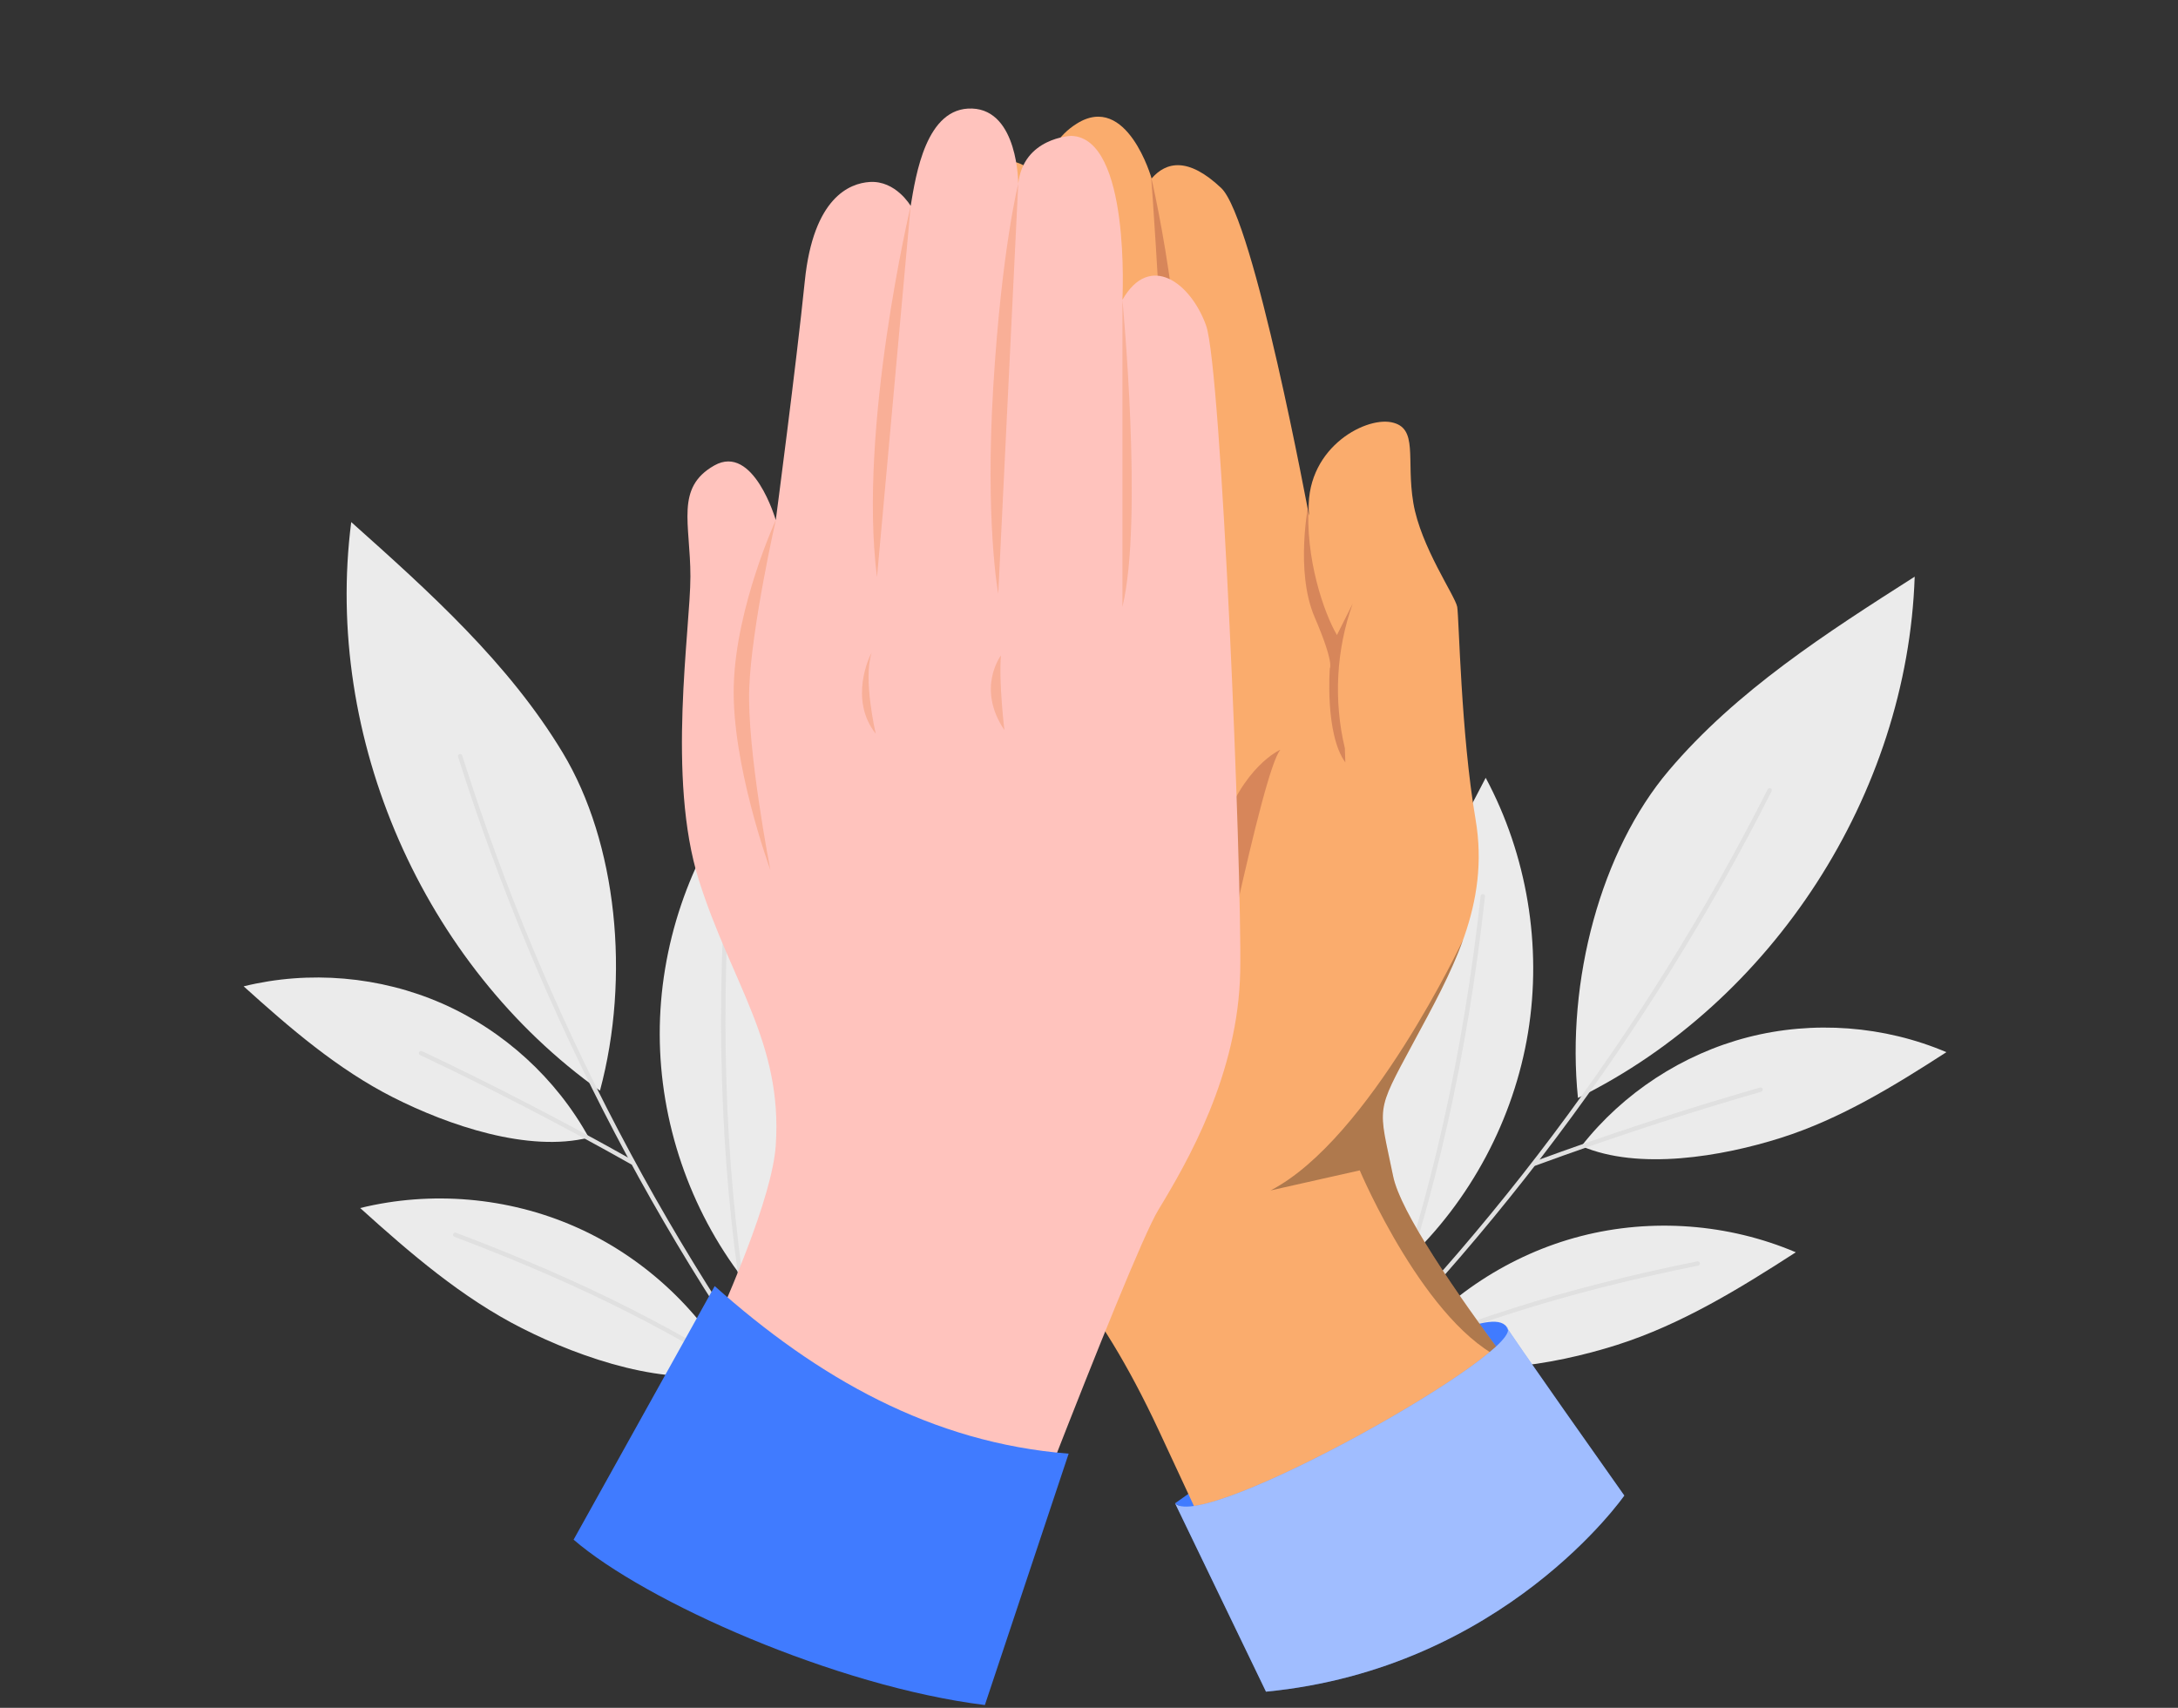<svg width="153" height="120" viewBox="0 0 153 120" fill="none" xmlns="http://www.w3.org/2000/svg">
<rect x="0" y="0" width="153" height="120" fill="#333333" stroke="none"/>
<path d="M134.503 40.52C133.994 55.779 124.544 70.412 110.848 77.149C110.009 68.903 112.471 59.756 117.231 54.14C121.991 48.524 128.297 44.479 134.503 40.52Z" fill="#EBEBEB"/>
<path d="M107.341 72.558C106.345 78.636 103.297 84.359 98.809 88.576C96.112 83.579 96.71 75.917 97.939 70.373C99.167 64.828 101.726 59.679 104.367 54.652C107.274 60.082 108.337 66.479 107.341 72.557L107.341 72.558Z" fill="#EBEBEB"/>
<path d="M90.137 101.214C90.096 101.214 90.055 101.197 90.025 101.165C89.968 101.104 89.971 101.007 90.032 100.949C104.037 87.869 115.524 72.565 124.175 55.463C124.213 55.387 124.305 55.357 124.38 55.395C124.456 55.434 124.486 55.526 124.448 55.601C115.781 72.736 104.272 88.068 90.241 101.173C90.212 101.2 90.174 101.214 90.137 101.214Z" fill="#E0E0E0"/>
<path d="M97.277 93.827C97.26 93.827 97.243 93.824 97.225 93.818C97.146 93.79 97.105 93.702 97.133 93.622C100.532 84.13 102.783 74.098 104.013 62.953C104.023 62.869 104.1 62.808 104.182 62.817C104.266 62.827 104.327 62.902 104.318 62.986C103.085 74.155 100.829 84.21 97.421 93.726C97.399 93.788 97.34 93.827 97.277 93.827H97.277Z" fill="#E0E0E0"/>
<path d="M111.066 86.854C106.095 88.134 101.57 91.093 98.404 95.136C102.753 97.004 109.069 95.937 113.58 94.504C118.092 93.07 122.175 90.561 126.152 87.992C121.428 85.981 116.038 85.574 111.066 86.854Z" fill="#EBEBEB"/>
<path d="M122.792 72.88C118.198 74.063 114.018 76.797 111.092 80.532C115.111 82.259 120.946 81.272 125.115 79.948C129.283 78.624 133.056 76.305 136.731 73.931C132.366 72.073 127.386 71.698 122.792 72.88H122.792Z" fill="#EBEBEB"/>
<path d="M94.827 96.689C94.769 96.689 94.714 96.656 94.688 96.6C94.653 96.523 94.686 96.432 94.762 96.397C102.244 92.933 109.79 90.537 119.23 88.628C119.311 88.612 119.394 88.665 119.411 88.748C119.427 88.831 119.374 88.912 119.291 88.928C109.875 90.832 102.35 93.221 94.891 96.675C94.87 96.684 94.848 96.689 94.827 96.689Z" fill="#E0E0E0"/>
<path d="M107.809 81.914C107.747 81.914 107.689 81.876 107.666 81.814C107.637 81.734 107.677 81.647 107.757 81.617C112.966 79.702 118.309 77.952 123.635 76.416C123.717 76.392 123.801 76.44 123.825 76.521C123.848 76.603 123.801 76.687 123.72 76.711C118.4 78.245 113.065 79.992 107.862 81.905C107.845 81.911 107.827 81.914 107.809 81.914Z" fill="#E0E0E0"/>
<path d="M24.673 36.684C22.728 51.827 29.709 67.787 42.147 76.636C44.297 68.631 43.334 59.208 39.536 52.9C35.739 46.593 30.164 41.588 24.673 36.684Z" fill="#EBEBEB"/>
<path d="M46.345 72.665C46.353 78.824 48.444 84.962 52.197 89.845C55.661 85.345 56.299 77.687 55.976 72.017C55.653 66.347 53.953 60.854 52.152 55.469C48.412 60.361 46.337 66.505 46.345 72.665Z" fill="#EBEBEB"/>
<path d="M58.755 103.715C58.709 103.715 58.664 103.695 58.633 103.656C46.886 88.469 37.985 71.487 32.179 53.184C32.153 53.103 32.198 53.017 32.278 52.992C32.36 52.966 32.445 53.011 32.47 53.091C38.266 71.36 47.15 88.309 58.876 103.468C58.927 103.535 58.915 103.631 58.848 103.683C58.82 103.704 58.787 103.715 58.755 103.715V103.715Z" fill="#E0E0E0"/>
<path d="M52.891 95.277C52.819 95.277 52.754 95.226 52.741 95.152C50.903 85.214 50.289 74.927 50.863 63.705C50.868 63.62 50.945 63.55 51.024 63.559C51.108 63.564 51.173 63.636 51.169 63.72C50.596 74.919 51.209 85.182 53.042 95.096C53.057 95.179 53.002 95.259 52.919 95.275C52.91 95.276 52.901 95.277 52.891 95.277H52.891Z" fill="#E0E0E0"/>
<path d="M40.375 86.182C45.077 88.243 49.068 91.89 51.545 96.388C46.953 97.535 40.89 95.467 36.667 93.328C32.444 91.189 28.815 88.057 25.302 84.883C30.288 83.656 35.673 84.12 40.375 86.182H40.375Z" fill="#EBEBEB"/>
<path d="M31.042 70.504C35.387 72.409 39.075 75.779 41.364 79.935C37.12 80.994 31.518 79.084 27.616 77.108C23.714 75.131 20.362 72.237 17.116 69.305C21.722 68.171 26.698 68.6 31.042 70.504Z" fill="#EBEBEB"/>
<path d="M54.851 98.495C54.822 98.495 54.792 98.487 54.766 98.469C47.956 93.863 40.912 90.296 31.924 86.906C31.845 86.876 31.805 86.788 31.835 86.709C31.865 86.63 31.952 86.589 32.032 86.62C41.043 90.019 48.107 93.595 54.937 98.215C55.007 98.262 55.025 98.358 54.978 98.427C54.948 98.471 54.9 98.495 54.851 98.495L54.851 98.495Z" fill="#E0E0E0"/>
<path d="M44.406 81.827C44.381 81.827 44.355 81.82 44.331 81.807C39.505 79.085 34.519 76.504 29.512 74.135C29.436 74.099 29.403 74.008 29.439 73.931C29.475 73.855 29.566 73.823 29.643 73.858C34.657 76.231 39.649 78.816 44.482 81.541C44.555 81.582 44.581 81.675 44.54 81.749C44.512 81.799 44.46 81.827 44.406 81.827L44.406 81.827Z" fill="#E0E0E0"/>
<path d="M82.546 105.629C82.546 105.629 103.868 90.336 105.841 93.237C107.814 96.139 86 108.363 82.546 105.629Z" fill="#407BFF"/>
<path d="M113.295 105.163C113.295 105.163 98.896 87.672 97.868 82.656C96.839 77.641 96.582 78.284 99.282 73.268C101.981 68.252 104.681 63.583 103.653 57.558C102.624 51.533 102.496 43.408 102.367 42.648C102.239 41.887 99.796 38.415 99.282 35.328C98.767 32.242 99.668 30.055 97.739 29.67C95.811 29.284 91.569 31.599 91.954 36.229C91.954 36.229 88.098 15.394 85.784 13.208C83.47 11.021 81.927 11.357 80.898 12.54C80.898 12.54 79.175 6.462 75.635 8.69C72.935 10.391 73.442 13.336 73.442 13.336C73.442 13.336 72.245 10.507 69.566 11.536C66.886 12.565 67.143 18.095 67.272 17.709C67.4 17.323 65.047 16.423 63.974 17.452C62.9 18.481 60.313 51.858 61.607 56.197C62.901 60.536 66.561 80.084 69.937 84.071C73.314 88.058 76.913 90.887 81.413 100.533C85.912 110.179 89.576 118.144 89.576 118.144C89.576 118.144 102.625 115.709 113.295 105.163L113.295 105.163Z" fill="#FAAC6D"/>
<path opacity="0.4" d="M84.292 75.47C84.849 73.591 88.646 54.145 89.947 52.68C89.947 52.68 87.274 53.812 85.753 58.533C84.485 62.631 84.295 68.866 84.292 75.47Z" fill="#A24E3F"/>
<path opacity="0.4" d="M95.027 42.408L93.917 44.62C93.023 43.1 91.658 39.239 91.94 35.285C91.94 35.285 90.946 40.097 92.349 43.362C93.751 46.626 93.417 46.96 93.417 46.96C93.417 46.96 93.06 51.569 94.507 53.573L94.474 52.574C93.672 49.227 93.866 45.648 95.027 42.408Z" fill="#A24E3F"/>
<g opacity="0.4">
<path d="M82.371 37.066C82.371 37.066 81.091 14.795 80.859 12.414C80.859 12.414 84.379 27.202 82.371 37.066Z" fill="#A24E3F"/>
</g>
<g opacity="0.4">
<path d="M74.862 37.839C74.862 37.839 73.582 15.569 73.349 13.188C73.349 13.188 76.87 27.976 74.862 37.839Z" fill="#A24E3F"/>
</g>
<g opacity="0.4">
<path d="M68.587 42.296C67.544 42.292 66.475 20.023 67.075 17.645C67.075 17.645 69.303 31.859 68.587 42.296Z" fill="#A24E3F"/>
</g>
<path opacity="0.3" d="M105.841 95.622C102.153 90.665 98.376 85.137 97.868 82.658C96.84 77.642 96.582 78.285 99.282 73.269C100.592 70.836 101.9 68.484 102.784 66.019C102.784 66.019 96.229 80.037 89.255 83.646L95.52 82.237C95.52 82.237 100.182 93.284 105.841 95.623V95.622Z" fill="black"/>
<path d="M88.933 118.866L82.546 105.629C84.491 107.759 107.622 94.713 105.841 93.237C105.57 93.013 114.104 105.085 114.104 105.085C114.104 105.085 105.659 117.25 88.933 118.866V118.866Z" fill="#407BFF"/>
<path opacity="0.5" d="M88.933 118.866L82.546 105.629C84.491 107.759 107.622 94.713 105.841 93.237C105.57 93.013 114.104 105.085 114.104 105.085C114.104 105.085 105.659 117.25 88.933 118.866V118.866Z" fill="white"/>
<path d="M54.497 36.546C54.497 36.546 52.938 31.147 50.179 32.706C47.421 34.266 48.5 36.786 48.5 40.506C48.5 44.226 46.821 54.666 49.1 61.865C51.379 69.065 54.977 73.265 54.497 80.465C54.018 87.665 42.383 109.024 42.383 109.024C42.383 109.024 58.216 118.624 67.931 118.504C67.931 118.504 79.327 88.384 81.366 85.024C83.405 81.664 87.003 75.464 87.123 68.225C87.243 60.986 85.804 25.866 84.724 22.867C83.644 19.867 80.766 17.707 78.847 21.067C78.847 21.067 79.447 9.667 75.248 9.547C75.248 9.547 71.889 9.667 71.53 12.907C71.53 12.907 71.53 7.747 68.291 7.627C65.052 7.507 64.333 12.307 63.973 14.467C63.973 14.467 62.928 12.668 61.094 12.787C59.693 12.877 57.135 13.867 56.536 19.747C55.936 25.626 54.496 36.546 54.496 36.546L54.497 36.546Z" fill="#FFC3BD"/>
<path opacity="0.3" d="M54.497 36.547C54.497 36.547 52.806 43.989 52.633 48.334C52.462 52.626 54.115 61.124 54.115 61.124C54.115 61.124 51.381 53.684 51.546 48.141C51.711 42.598 54.497 36.547 54.497 36.547V36.547Z" fill="#E97F3F"/>
<path opacity="0.3" d="M71.53 12.906L70.125 41.722C70.125 41.722 69.194 36.73 69.778 27.13C70.362 17.53 71.53 12.906 71.53 12.906Z" fill="#E97F3F"/>
<path opacity="0.3" d="M78.847 42.646C80.325 36.563 78.847 21.066 78.847 21.066V42.646Z" fill="#E97F3F"/>
<g opacity="0.3">
<path d="M61.52 51.556C61.52 51.556 60.61 47.703 61.234 45.859C61.079 46.085 59.62 49.161 61.52 51.556Z" fill="#E97F3F"/>
</g>
<g opacity="0.3">
<path d="M70.315 46.055C70.315 46.055 68.568 48.359 70.558 51.302C70.558 51.302 70.152 47.938 70.315 46.055Z" fill="#E97F3F"/>
</g>
<path opacity="0.3" d="M61.607 40.549L63.973 14.469C63.973 14.472 60.273 30.066 61.607 40.549Z" fill="#E97F3F"/>
<path d="M40.294 108.185L50.206 90.367C57.429 96.809 65.443 101.383 75.07 102.142L69.185 119.805C58.726 118.505 45.345 112.548 40.294 108.185H40.294Z" fill="#407BFF"/>
</svg>
